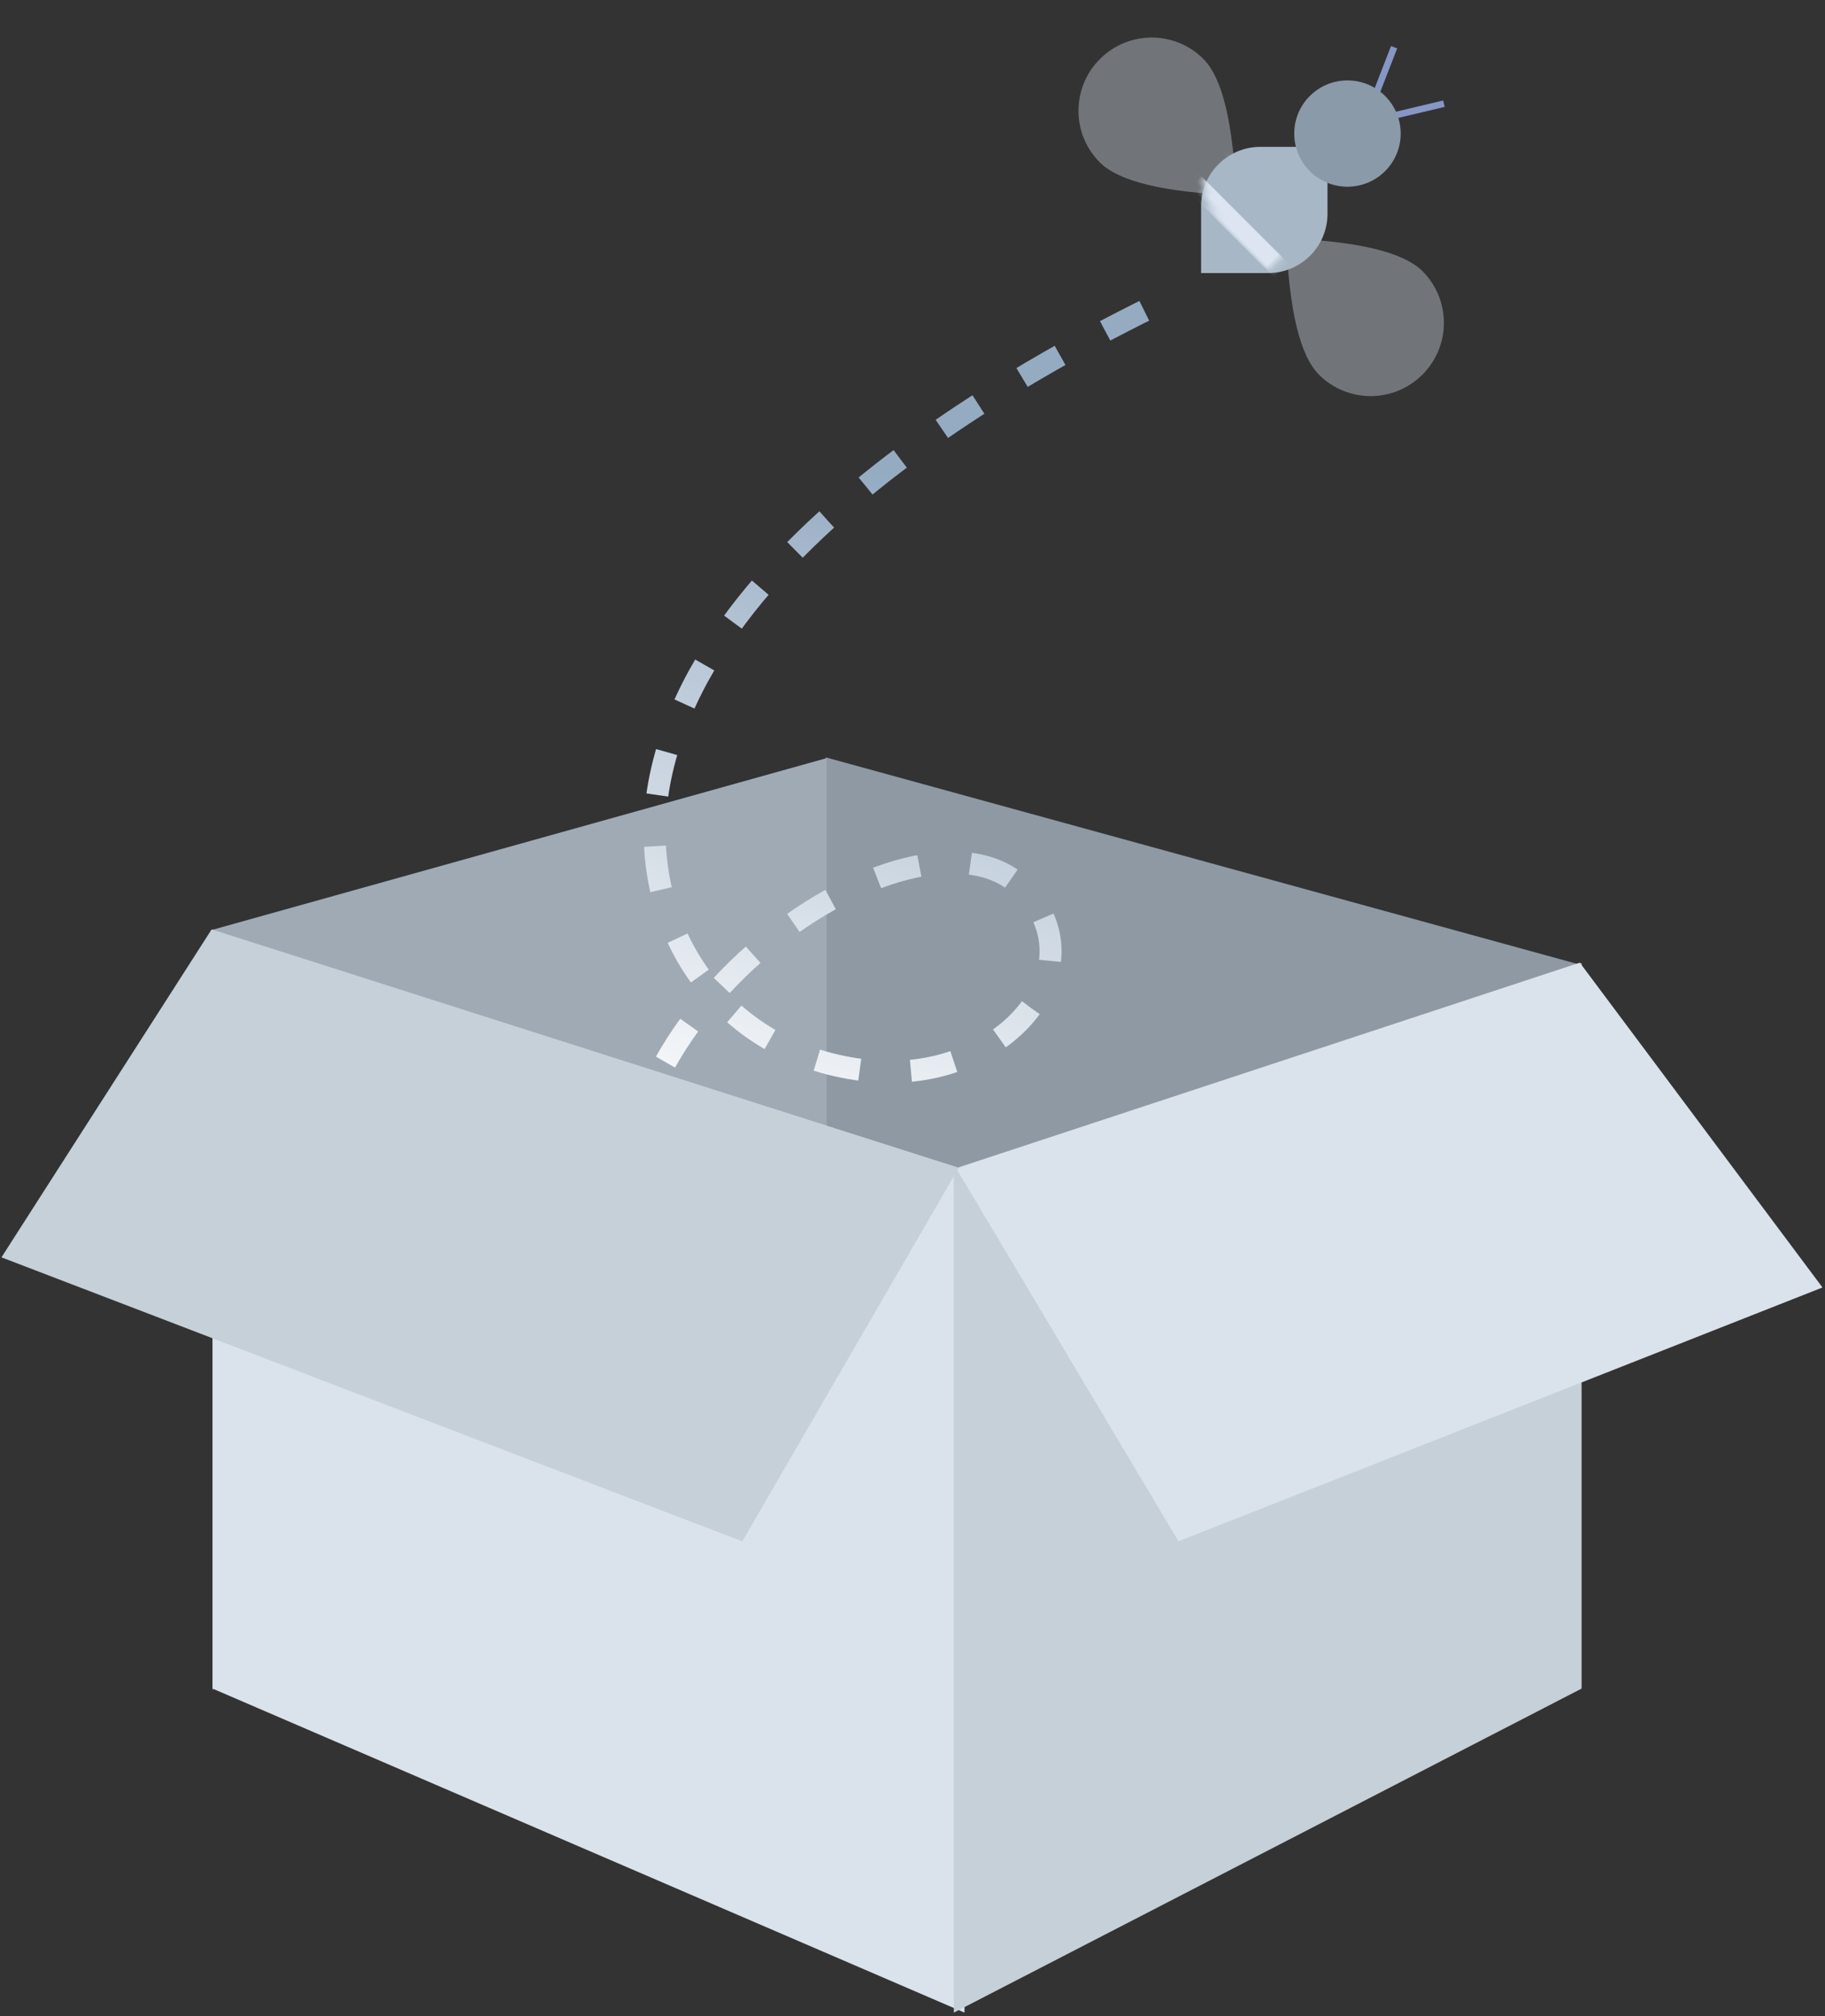<?xml version="1.0" encoding="UTF-8"?>
<svg width="249px" height="275px" viewBox="0 0 249 275" version="1.1" xmlns="http://www.w3.org/2000/svg" xmlns:xlink="http://www.w3.org/1999/xlink">
    <rect x="0" y="0" width="249" height="275" fill="#333333" stroke="none"/>
    <title>Artwork 3</title>
    <defs>
        <linearGradient x1="50%" y1="13.071%" x2="40.176%" y2="67.741%" id="linearGradient-1">
            <stop stop-color="#95ABC2" offset="0%"></stop>
            <stop stop-color="#FFFFFF" offset="100%"></stop>
        </linearGradient>
        <path d="M8.1,0 L17.246,0 L17.246,0 L17.246,9.119 C17.246,13.592 13.62,17.219 9.146,17.219 L0,17.219 L0,17.219 L0,8.1 C-5.47846538e-16,3.626 3.626,-2.73094387e-15 8.1,0 Z" id="path-2"></path>
    </defs>
    <g id="Empty-States" stroke="none" stroke-width="1" fill="none" fill-rule="evenodd">
        <g id="4.2_No-Purchases" transform="translate(-63, -86)">
            <g id="Artwork" transform="translate(63, 86)">
                <polygon id="Rectangle-27-Copy-2" fill="#8E99A3" points="112.677 103.313 215.272 131.504 215.272 230.148 112.677 185.949"></polygon>
                <polygon id="Rectangle-27-Copy-3" fill="#A0AAB5" transform="translate(70.897, 166.944) scale(-1, 1) translate(-70.897, -166.944) " points="29 103.41 112.794 126.825 112.794 230.479 29 185.614"></polygon>
                <g id="fly" transform="translate(85, 0)">
                    <path d="M81.763,223.082 C58.609,216.304 17.945,216.909 2.674,177.298 C-11.322,140.994 40.307,106.054 54.751,121.351 C64.987,132.191 51.867,147.823 33.662,146.067 C13.17,144.09 1.058,125.765 5.098,106.054 C13.113,66.954 74.733,41.085 77.331,39.283" id="path" stroke="url(#linearGradient-1)" stroke-width="3" stroke-dasharray="6,7"></path>
                    <g id="bee" transform="translate(58, 0)">
                        <path d="M16.367,30.481 C23.023,23.277 26.351,17.839 26.351,14.169 C26.351,8.663 21.881,4.2 16.367,4.2 C10.852,4.2 6.382,8.663 6.382,14.169 C6.382,17.839 9.71,23.277 16.367,30.481 Z" id="Oval" fill="#CED8E5" opacity="0.4" transform="translate(16.367, 17.341) rotate(-45) translate(-16.367, -17.341) "></path>
                        <path d="M41.782,54.95 C48.439,47.746 51.767,42.308 51.767,38.638 C51.767,33.132 47.297,28.669 41.782,28.669 C36.268,28.669 31.798,33.132 31.798,38.638 C31.798,42.308 35.126,47.746 41.782,54.95 Z" id="Oval-Copy" fill="#CED8E5" opacity="0.4" transform="translate(41.782, 41.81) scale(-1, -1) rotate(-45) translate(-41.782, -41.81) "></path>
                        <g id="Rectangle-4" transform="translate(20.877, 20.031)">
                            <mask id="mask-3" fill="white">
                                <use xlink:href="#path-2"></use>
                            </mask>
                            <use id="Mask" fill="#A8B7C5" xlink:href="#path-2"></use>
                            <rect fill="#DDE5F2" mask="url(#mask-3)" transform="translate(4.992, 10.875) rotate(-45) translate(-4.992, -10.875) " x="3.631" y="0.906" width="2.723" height="19.938"></rect>
                            <polygon id="Rectangle-4-Copy" fill="#DDE5F2" mask="url(#mask-3)" points="2.427 0.258 4.352 -1.668 18.45 12.43 16.525 14.355"></polygon>
                        </g>
                        <line x1="47.383" y1="15.717" x2="54.008" y2="14.141" id="Path-7-Copy" stroke="#8696C5" stroke-width="0.9"></line>
                        <line x1="44.66" y1="12.998" x2="47.209" y2="6.441" id="Path-7" stroke="#8696C5" stroke-width="0.9"></line>
                        <ellipse id="Oval-4" fill="#8B9AA8" cx="40.846" cy="18.219" rx="7.262" ry="7.25"></ellipse>
                    </g>
                </g>
                <polygon id="Rectangle-27" fill="#DAE2EC" points="29 127.012 131.595 159.568 131.595 274.533 29 230.335"></polygon>
                <polygon id="Rectangle-27-Copy" fill="#C5D0D9" transform="translate(172.965, 202.955) scale(-1, 1) translate(-172.965, -202.955) " points="130.14 131.377 215.789 159.568 215.789 274.533 130.14 230.335"></polygon>
                <polygon id="Path-17-Copy" fill="#DAE2EC" transform="translate(189.549, 170.779) scale(-1, 1) translate(-189.549, -170.779) " points="163.551 131.31 130.442 175.621 218.309 210.248 248.657 159.351"></polygon>
                <polygon id="Path-17" fill="#C5D0D9" points="28.876 126.772 0.198 171.51 101.274 210.248 130.804 159.29"></polygon>
            </g>
        </g>
    </g>
</svg>